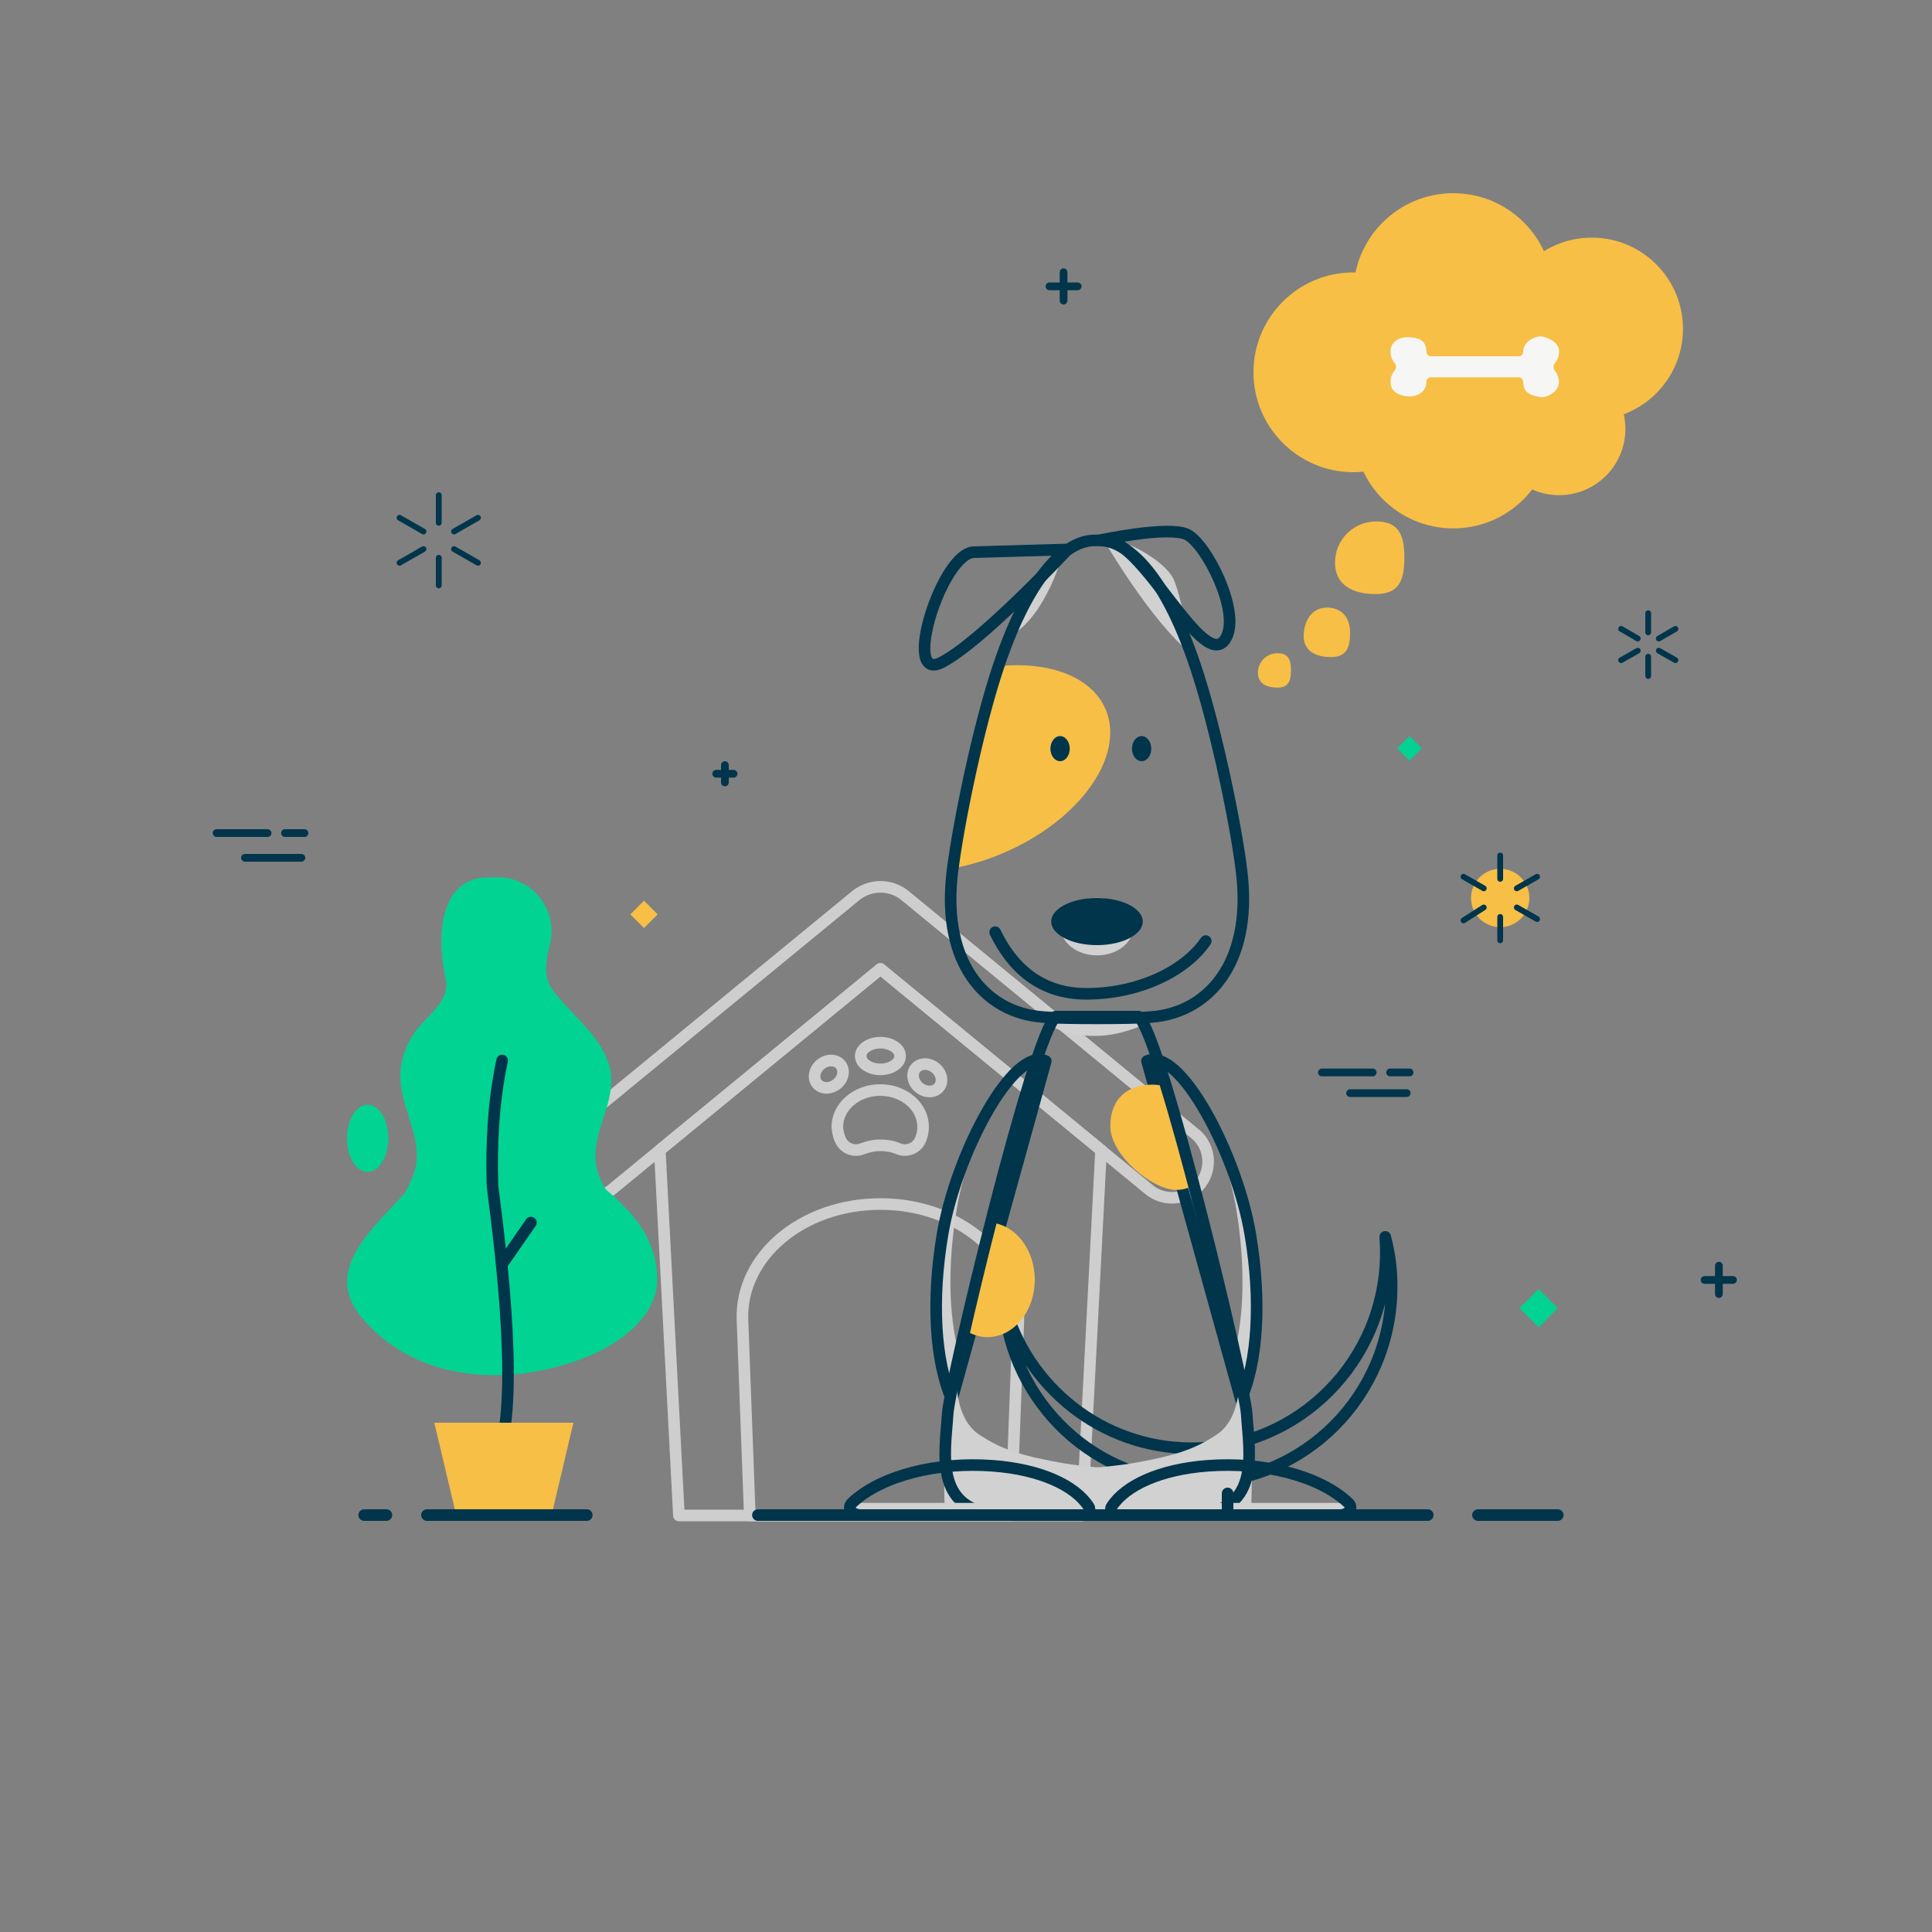 <?xml version="1.0" encoding="utf-8"?>
<!-- Generator: Adobe Illustrator 23.1.1, SVG Export Plug-In . SVG Version: 6.00 Build 0)  -->
<svg version="1.1" id="Layer_1" xmlns="http://www.w3.org/2000/svg" xmlns:xlink="http://www.w3.org/1999/xlink" x="0px" y="0px"
	 viewBox="0 0 1000 1000" style="enable-background:new 0 0 1000 1000;" xml:space="preserve">
<rect x="0" y="0" width="1000" height="1000" fill="#808080" stroke="none"/>
<style type="text/css">
	.st0{fill:none;}
	.st1{fill:none;stroke:#CECECE;stroke-width:6;stroke-linecap:round;stroke-linejoin:round;stroke-miterlimit:10;}
	.st2{fill:#00354C;}
	.st3{fill:none;stroke:#00354C;stroke-width:6;stroke-linecap:round;stroke-linejoin:round;stroke-miterlimit:10;}
	.st4{fill:#D1D1D1;}
	.st5{fill:#01D392;}
	.st6{fill:#F7BF46;}
	.st7{opacity:0.68;fill:none;stroke:#F7BF46;stroke-miterlimit:10;}
	.st8{fill:none;stroke:#00354C;stroke-width:3;stroke-linecap:round;stroke-linejoin:round;stroke-miterlimit:10;}
	.st9{fill:none;stroke:#00354C;stroke-width:4;stroke-linecap:round;stroke-linejoin:round;stroke-miterlimit:10;}
	.st10{fill:#F6F6F4;}
</style>
<rect id="XMLID_26_" class="st0" width="1000" height="1000"/>
<g id="XMLID_52_">
	<path id="XMLID_37_" class="st1" d="M455.7,501.5l139,114.2c6.9,5.7,16.9,5.7,23.8,0v0c9.1-7.5,9.1-21.5,0-28.9l-150-123.2
		c-7.4-6.1-18.1-6.1-25.6,0L293,586.7c-9.1,7.5-9.1,21.5,0,28.9l0,0c6.9,5.7,16.9,5.7,23.8,0L455.7,501.5z"/>
	<polygon id="XMLID_44_" class="st1" points="455.7,501.5 341.5,595.3 351.4,784.4 560.1,784.4 569.9,595.3 	"/>
	<path id="XMLID_36_" class="st1" d="M455.7,623.2L455.7,623.2c-40.7,0-72.6,27.3-71.4,60l3.8,101.2h135.2l3.8-101.2
		C528.3,650.5,496.4,623.2,455.7,623.2z"/>
	<path id="XMLID_41_" class="st1" d="M435,590c1.9,4.4,7,6.4,11.4,4.6c2.8-1.1,6-1.8,9.3-1.8s6.5,0.6,9.3,1.8
		c4.4,1.8,9.5-0.2,11.4-4.6c0.9-2.1,1.4-4.4,1.4-6.7c0-10.6-9.9-19.1-22.2-19.1s-22.2,8.6-22.2,19.1C433.6,585.7,434,587.9,435,590z
		"/>
	
		<ellipse id="XMLID_42_" transform="matrix(0.787 -0.617 0.617 0.787 -251.51 383.487)" class="st1" cx="429.1" cy="555.6" rx="7.8" ry="6.6"/>
	<ellipse id="XMLID_34_" class="st1" cx="455.7" cy="546.6" rx="10.2" ry="6.9"/>
	
		<ellipse id="XMLID_39_" transform="matrix(0.617 -0.787 0.787 0.617 -255.575 591.154)" class="st1" cx="480" cy="558.3" rx="6.6" ry="7.8"/>
</g>

<line id="XMLID_10_" class="st3" x1="188.5" y1="784.2" x2="200" y2="784.2"/>
<path id="XMLID_72_" class="st4" d="M495.2,625.8c2.9-17.4,9.8-37.4,18-54.1c-11.4,18.6-21.7,45.1-25.4,67.5
	c-5.7,34.1-3.8,65.4,4.9,85.3l5.2-18.8C491.1,685.8,490,657,495.2,625.8z"/>
<g id="XMLID_51_">
	<path id="XMLID_43_" class="st5" d="M255.4,454.2c-28.6-2-29.6,31-24.6,53c2,12-11,19-16.9,28.2c-2.5,4-4.8,8.7-6,14.7
		c-3.3,15.9,6.1,29.4,7.6,43.9c0.4,3.6,0.3,7.3-0.6,11.1c-1.1,4.1-3.1,8.1-5.1,12.1c-16,18-42,39-24,63c3.3,4.2,6.9,7.9,10.8,11.2
		c31.2,26.8,78.2,24.8,114.2,7.8c13-7,26-17,29-32c2-16-5-31-15.7-41.6c-3.2-3.5-6.7-6.8-10.3-9.7c-2.6-4-4.2-7.8-5-11.5
		c-1.9-9.2,1-17.8,3.8-26.5c1.4-4.3,2.7-8.7,3.4-13.2c3.8-22.6-18.2-36.6-30.2-52.6c-5-7-3-16-1-24c4-19-11-35-28.9-34"/>
	<path id="XMLID_35_" class="st3" d="M259.9,548.9c-4.6,21.7-5.6,43-5,64.3c0.2,5.3,13.9,94,5.1,132.8c-0.2,5.6-0.2,8.9-0.2,8.9"/>
	<line id="XMLID_45_" class="st3" x1="274.8" y1="632.8" x2="259.9" y2="654.3"/>
	<path id="XMLID_32_" class="st6" d="M283.8,787.2h-46c-0.6,0-1.1-0.4-1.2-1l-11.8-49.8h72L285,786.3
		C284.9,786.8,284.4,787.2,283.8,787.2z"/>
	<line id="XMLID_47_" class="st7" x1="232" y1="764" x2="289.6" y2="764"/>
	<line id="XMLID_48_" class="st7" x1="232.9" y1="767.6" x2="288.7" y2="767.6"/>
</g>
<line id="XMLID_23_" class="st3" x1="503.4" y1="773" x2="503.4" y2="784"/>
<ellipse id="XMLID_69_" class="st5" cx="190.3" cy="589.2" rx="10.7" ry="17.4"/>
<rect id="XMLID_74_" x="789.4" y="670.2" transform="matrix(0.707 0.707 -0.707 0.707 712.123 -364.754)" class="st5" width="14" height="14"/>
<rect id="XMLID_119_" x="725.1" y="383" transform="matrix(0.707 0.707 -0.707 0.707 487.7 -402.438)" class="st5" width="9" height="9"/>
<g id="XMLID_104_">
	<g id="XMLID_75_">
		<line id="XMLID_76_" class="st8" x1="227.1" y1="256.3" x2="227.1" y2="270.6"/>
		<line id="XMLID_78_" class="st8" x1="227.1" y1="288.7" x2="227.1" y2="303"/>
	</g>
	<g id="XMLID_77_">
		<line id="XMLID_80_" class="st8" x1="206.8" y1="268" x2="219.2" y2="275.1"/>
		<line id="XMLID_79_" class="st8" x1="235" y1="284.2" x2="247.4" y2="291.3"/>
	</g>
	<g id="XMLID_81_">
		<line id="XMLID_83_" class="st8" x1="206.8" y1="291.3" x2="219.2" y2="284.2"/>
		<line id="XMLID_82_" class="st8" x1="235" y1="275.1" x2="247.4" y2="268"/>
	</g>
</g>
<g id="XMLID_91_">
	<line id="XMLID_93_" class="st8" x1="853.1" y1="317.4" x2="853.1" y2="327.3"/>
	<line id="XMLID_92_" class="st8" x1="853.1" y1="339.9" x2="853.1" y2="349.9"/>
</g>
<g id="XMLID_88_">
	<line id="XMLID_90_" class="st8" x1="839.1" y1="325.5" x2="847.7" y2="330.5"/>
	<line id="XMLID_89_" class="st8" x1="858.6" y1="336.8" x2="867.2" y2="341.7"/>
</g>
<g id="XMLID_85_">
	<line id="XMLID_87_" class="st8" x1="839.1" y1="341.7" x2="847.7" y2="336.8"/>
	<line id="XMLID_86_" class="st8" x1="858.6" y1="330.5" x2="867.2" y2="325.5"/>
</g>
<circle id="XMLID_84_" class="st6" cx="776.5" cy="464.8" r="15.1"/>
<g id="XMLID_103_">
	<g id="XMLID_100_">
		<line id="XMLID_102_" class="st8" x1="776.5" y1="442.8" x2="776.5" y2="454.9"/>
		<line id="XMLID_101_" class="st8" x1="776.5" y1="474.6" x2="776.5" y2="486.7"/>
	</g>
	<g id="XMLID_97_">
		<line id="XMLID_99_" class="st8" x1="757.5" y1="453.8" x2="768" y2="459.8"/>
		<line id="XMLID_98_" class="st8" x1="785.1" y1="469.7" x2="795.6" y2="475.7"/>
	</g>
	<g id="XMLID_94_">
		<line id="XMLID_96_" class="st8" x1="757.5" y1="476.4" x2="768" y2="469.7"/>
		<line id="XMLID_95_" class="st8" x1="785.1" y1="459.8" x2="795.6" y2="453.8"/>
	</g>
</g>
<line id="XMLID_106_" class="st9" x1="550.5" y1="140.9" x2="550.5" y2="155.6"/>
<line id="XMLID_105_" class="st9" x1="557.8" y1="148.2" x2="543.2" y2="148.2"/>
<line id="XMLID_110_" class="st9" x1="889.7" y1="655.1" x2="889.7" y2="669.8"/>
<line id="XMLID_109_" class="st9" x1="897" y1="662.5" x2="882.3" y2="662.5"/>
<line id="XMLID_107_" class="st9" x1="375.2" y1="396" x2="375.2" y2="405"/>
<line id="XMLID_63_" class="st9" x1="379.7" y1="400.5" x2="370.7" y2="400.5"/>
<rect id="XMLID_108_" x="328.3" y="468.4" transform="matrix(0.707 0.707 -0.707 0.707 432.381 -97.065)" class="st6" width="10" height="10"/>
<line id="XMLID_111_" class="st9" x1="112.1" y1="431.2" x2="138.5" y2="431.2"/>
<line id="XMLID_22_" class="st9" x1="147.5" y1="431.2" x2="157.6" y2="431.2"/>
<line id="XMLID_113_" class="st9" x1="126.8" y1="444" x2="156" y2="444"/>
<line id="XMLID_117_" class="st9" x1="684.2" y1="555.1" x2="710.5" y2="555.1"/>
<line id="XMLID_116_" class="st9" x1="719.5" y1="555.1" x2="729.6" y2="555.1"/>
<line id="XMLID_115_" class="st9" x1="698.8" y1="565.8" x2="728.1" y2="565.8"/>
<line id="XMLID_66_" class="st3" x1="765" y1="784.2" x2="806.3" y2="784.2"/>
<line id="XMLID_30_" class="st3" x1="221" y1="784.2" x2="303.7" y2="784.2"/>
<circle id="XMLID_16_" class="st6" cx="700.5" cy="192.7" r="51.7"/>
<circle id="XMLID_33_" class="st6" cx="752.2" cy="151.7" r="51.7"/>
<circle id="XMLID_123_" class="st6" cx="823.9" cy="170.2" r="47.2"/>
<circle id="XMLID_126_" class="st6" cx="752.2" cy="222" r="51.5"/>
<circle id="XMLID_124_" class="st6" cx="807" cy="222" r="34.3"/>
<path id="XMLID_125_" class="st6" d="M698.8,327.6c0,7.8-2,12.5-9.8,12.5s-14.2-3-14.2-10.8c0-7.8,4.1-14.8,12-14.8
	C694.7,314.5,698.8,319.8,698.8,327.6z"/>
<path id="XMLID_130_" class="st6" d="M726.9,288.7c0,11.8-2.9,18.8-14.7,18.8S691,303,691,291.2s9.5-21.3,21.3-21.3
	S726.9,277,726.9,288.7z"/>
<g>
	<path id="XMLID_31_" class="st0" d="M717,640.2c0.2,2.7,0.3,5.4,0.3,8.1c0,55.9-45,101.3-100.5,101.3c-46.6,0-85.8-32-97.2-75.4
		c4.1,52.1,47.4,93.2,100.2,93.2c55.5,0,100.5-45.3,100.5-101.3C720.4,657.1,719.2,648.5,717,640.2z"/>
	<path id="XMLID_17_" class="st3" d="M717,640.2c0.2,2.7,0.3,5.4,0.3,8.1c0,55.9-45,101.3-100.5,101.3c-46.6,0-85.8-32-97.2-75.4
		c4.1,52.1,47.4,93.2,100.2,93.2c55.5,0,100.5-45.3,100.5-101.3C720.4,657.1,719.2,648.5,717,640.2z"/>
	<path id="XMLID_28_" class="st0" d="M541.3,549.2c-17-7.6-46.6,48.4-53.5,90c-5.7,34.1-3.8,65.4,4.9,85.3L541.3,549.2z"/>
	<path id="XMLID_1_" class="st3" d="M541.3,549.2c-17-7.6-46.6,48.4-53.5,90c-5.7,34.1-3.8,65.4,4.9,85.3L541.3,549.2z"/>
	<path id="XMLID_68_" class="st0" d="M593.7,549.2c17-7.6,46.6,48.4,53.5,90c5.7,34.1,3.8,65.4-4.9,85.3L593.7,549.2z"/>
	<path id="XMLID_56_" class="st4" d="M639.9,625.8c-2.9-17.4-9.8-37.4-18-54.1c11.4,18.6,21.7,45.1,25.4,67.5
		c5.7,34.1,3.8,65.4-4.9,85.3l-5.2-18.8C644,685.8,645,657,639.9,625.8z"/>
	<path id="XMLID_54_" class="st3" d="M593.7,549.2c17-7.6,46.6,48.4,53.5,90c5.7,34.1,3.8,65.4-4.9,85.3L593.7,549.2z"/>
	<path id="XMLID_18_" class="st0" d="M645.3,732c-1.1-16.6-44.3-196.8-56-205.8h-21.1h-21.7c-11.7,9-55,189.1-56,205.8
		c-1.3,20.7-8.1,52.2,31.2,52.2h46.5h46C653.4,784.2,646.6,752.7,645.3,732z"/>
	<path id="XMLID_20_" class="st4" d="M495.2,706.5c0,0-3.1,26.4,11.7,36.1c11.6,7.7,21.8,10.8,40.9,14.3c10.3,1.9,21.5,2.7,21.5,2.7
		l1.2,23.7l-81.4,0.6c0,0-1.4-33.3,0.6-43.3C491.7,730.7,492.7,714.1,495.2,706.5z"/>
	<path id="XMLID_5_" class="st4" d="M641.4,706.5c0,0,3.1,26.4-11.7,36.1c-11.6,7.7-21.8,10.8-40.9,14.3
		c-10.3,1.9-21.5,2.7-21.5,2.7l-1.2,23.7l81.4,0.6c0,0,1.4-33.3-0.6-43.3C644.9,730.7,643.9,714.1,641.4,706.5z"/>
	<path id="XMLID_64_" class="st6" d="M603.6,562.5c-2.5-0.7-4.9-1.1-7-1.1c-12.2,0-21.9,6.5-21.9,21.5c0,15.1,21.9,33,34.1,33
		c3.3,0,6.4-0.9,9.2-2.5C613.1,595,608.1,577.2,603.6,562.5z"/>
	<path id="XMLID_58_" class="st6" d="M511.1,692.1c13.5,0,24.5-13.3,24.5-29.7c0-15.7-10.1-28.6-22.9-29.6c-5,19.6-9.7,39-13.5,55.5
		C502.8,690.7,506.8,692.1,511.1,692.1z"/>
	<path id="XMLID_46_" class="st4" d="M543.4,530.5c0,0,7.1,5.7,23.4,5.7c13.2,0,24.8-5.7,24.8-5.7l-1-3.9l-46.5,0L543.4,530.5z"/>
	<path id="XMLID_4_" class="st3" d="M645.3,732c-1.1-16.6-44.3-196.8-56-205.8h-21.1h-21.7c-11.7,9-55,189.1-56,205.8
		c-1.3,20.7-8.1,52.2,31.2,52.2h46.5h46C653.4,784.2,646.6,752.7,645.3,732z"/>
	<path id="XMLID_9_" class="st0" d="M643,454.2c-1.9-19.5-11.5-68.8-22.3-103.3c-17.2-55.1-37.4-69.5-49.1-71
		c-1.2-0.2-3.8-0.2-3.8-0.2s-2.5,0-3.8,0.2c-11.7,1.4-31.8,15.7-49.1,70.9c-10.8,34.5-20.3,83.9-22.3,103.5
		c-4.3,44,16.8,68.3,44.2,71.8c7.8,1,23.2,1,31,1c7.7,0,23.1,0,31-1C626.1,522.5,647.3,498.2,643,454.2z"/>
	<ellipse id="XMLID_49_" class="st4" cx="567.8" cy="479.6" rx="18.9" ry="14.9"/>
	<path id="XMLID_55_" class="st4" d="M550.5,285.5c0,0-9,33.9-27.8,43.7c4.8-10.8,11.3-23.7,11.3-23.7S545.2,287,550.5,285.5z"/>
	<path id="XMLID_53_" class="st4" d="M571.6,280c0,0,24.4,42,44.7,58.1c0,0-4.6-29.8-9.1-38.8S580.7,277.2,571.6,280z"/>
	<path id="XMLID_15_" class="st6" d="M519.8,441.3c39.3-16.9,62.8-50.2,52.4-74.3c-7.3-16.9-29.3-24.8-55.3-22.2
		c-0.6,1.9-1.3,3.9-1.9,6c-10,32-18.9,76.7-21.7,98.6C501.9,447.8,510.9,445.2,519.8,441.3z"/>
	<path id="XMLID_14_" class="st3" d="M624.1,487.1c-11.2,16.3-35.7,27.3-61.8,27.3c-24.2,0-38.7-14.2-47.2-31.9"/>
	<ellipse id="XMLID_7_" class="st2" cx="567.8" cy="477" rx="23.7" ry="12.2"/>
	<path id="XMLID_2_" class="st0" d="M697.9,777.9c-15.2-14.3-44.4-21.4-72.9-19.2c-24.4,1.8-42.5,10.1-49.6,21.1
		c-1.2,1.9,0.3,4.4,2.6,4.4l115.5,0C698,784.2,700.7,780.5,697.9,777.9z"/>
	<path id="XMLID_50_" class="st4" d="M697.1,777.7c-0.3,0.1-0.7,0.2-1.1,0.2l-115.5,0c-1.4,0-2.6-0.3-3.5-0.9
		c-0.3,0.3-0.7,0.6-1,0.9c-2.8,2.6-0.1,6.3,4.5,6.3l115.5,0c2.3,0,3.8-2.6,2.6-4.4C698.1,779,697.6,778.3,697.1,777.7z"/>
	<path id="XMLID_19_" class="st3" d="M697.9,777.9c-15.2-14.3-44.4-21.4-72.9-19.2c-24.4,1.8-42.5,10.1-49.6,21.1
		c-1.2,1.9,0.3,4.4,2.6,4.4l115.5,0C698,784.2,700.7,780.5,697.9,777.9z"/>
	<line id="XMLID_8_" class="st3" x1="635.4" y1="773" x2="635.4" y2="784"/>
	<path id="XMLID_25_" class="st0" d="M441,777.9c15.2-14.3,44.4-21.4,72.9-19.2c24.4,1.8,42.5,10.1,49.6,21.1
		c1.2,1.9-0.3,4.4-2.6,4.4l-115.5,0C440.9,784.2,438.2,780.5,441,777.9z"/>
	<path id="XMLID_67_" class="st4" d="M562.1,777.7c-0.3,0.1-0.7,0.2-1.1,0.2l-115.5,0c-1.4,0-2.6-0.3-3.5-0.9
		c-0.3,0.3-0.7,0.6-1,0.9c-2.8,2.6-0.1,6.3,4.5,6.3l115.5,0c2.3,0,3.8-2.6,2.6-4.4C563.1,779,562.6,778.3,562.1,777.7z"/>
	<path id="XMLID_24_" class="st3" d="M441,777.9c15.2-14.3,44.4-21.4,72.9-19.2c24.4,1.8,42.5,10.1,49.6,21.1
		c1.2,1.9-0.3,4.4-2.6,4.4l-115.5,0C440.9,784.2,438.2,780.5,441,777.9z"/>
	<path id="XMLID_13_" class="st3" d="M643,454.2c-1.9-19.5-11.5-68.8-22.3-103.3c-17.2-55.1-37.4-69.5-49.1-71
		c-1.2-0.2-3.8-0.2-3.8-0.2s-2.5,0-3.8,0.2c-11.7,1.4-31.8,15.7-49.1,70.9c-10.8,34.5-20.3,83.9-22.3,103.5
		c-4.3,44,16.8,68.3,44.2,71.8c7.8,1,23.2,1,31,1c7.7,0,23.1,0,31-1C626.1,522.5,647.3,498.2,643,454.2z"/>
	<path id="XMLID_29_" class="st0" d="M569.8,279.5c0,0,34.9-7.4,44.5-2.9c9.9,4.6,27.8,39.7,20.4,53.4
		C623.4,351,590.2,275,569.8,279.5z"/>
	<path id="XMLID_11_" class="st3" d="M569.8,279.5c0,0,34.9-7.4,44.5-2.9c9.9,4.6,27.8,39.7,20.4,53.4
		C623.4,351,590.2,275,569.8,279.5z"/>
	<path id="XMLID_27_" class="st0" d="M504.3,285.8l48.3-1.4c0,0-44.8,48.2-65.5,58.6C466.4,353.4,487.6,285.7,504.3,285.8z"/>
	<path id="XMLID_12_" class="st3" d="M504.3,285.8l48.3-1.4c0,0-44.8,48.2-65.5,58.6C466.4,353.4,487.6,285.7,504.3,285.8z"/>
	<ellipse id="XMLID_3_" class="st2" cx="548.7" cy="387.5" rx="5" ry="6.5"/>
	<ellipse id="XMLID_6_" class="st2" cx="590.9" cy="387.5" rx="5" ry="6.5"/>
	<line id="XMLID_57_" class="st3" x1="392.3" y1="784.2" x2="739" y2="784.2"/>
	<path id="XMLID_128_" class="st6" d="M668.2,347c0,5.6-1.4,8.9-7,8.9s-10.1-2.1-10.1-7.7s4.5-10.1,10.1-10.1S668.2,341.4,668.2,347
		z"/>
</g>
<path id="XMLID_21_" class="st10" d="M804.8,188c1.5-1.8,2.4-4.3,2.1-7c-0.5-4.2-6.2-6.3-8.6-6.8c-3.2-0.6-9.9,2.3-9.9,7.8
	c0,0,0,0,0,0c0,1.3-1,2.4-2.3,2.4h-45.5c-1.3,0-2.3-1.1-2.3-2.3c0-1.2-0.2-2.5-0.8-3.8c-1.3-3-4.6-3.4-7.5-3.7
	c-5-0.6-10.3,1.9-10.3,7.4c0,2.3,0.8,4.3,2.2,5.9c0.9,1.1,0.9,2.7,0,3.8c-1.5,1.8-2.4,4.3-2.1,7c0.5,4.2,4.5,6,8.3,6.4
	c5,0.6,10.2-2,10.2-7.4c0,0,0,0,0,0c0-1.3,1-2.4,2.3-2.4h45.5c1.3,0,2.3,1.1,2.3,2.3c0,1.2,0.2,2.5,0.8,3.8c1.3,3,6,3.7,7.8,4.1
	c3.2,0.6,9.9-2.3,9.9-7.8c0-2.3-0.8-4.3-2.2-5.9C803.9,190.7,803.9,189.1,804.8,188z"/>
</svg>
